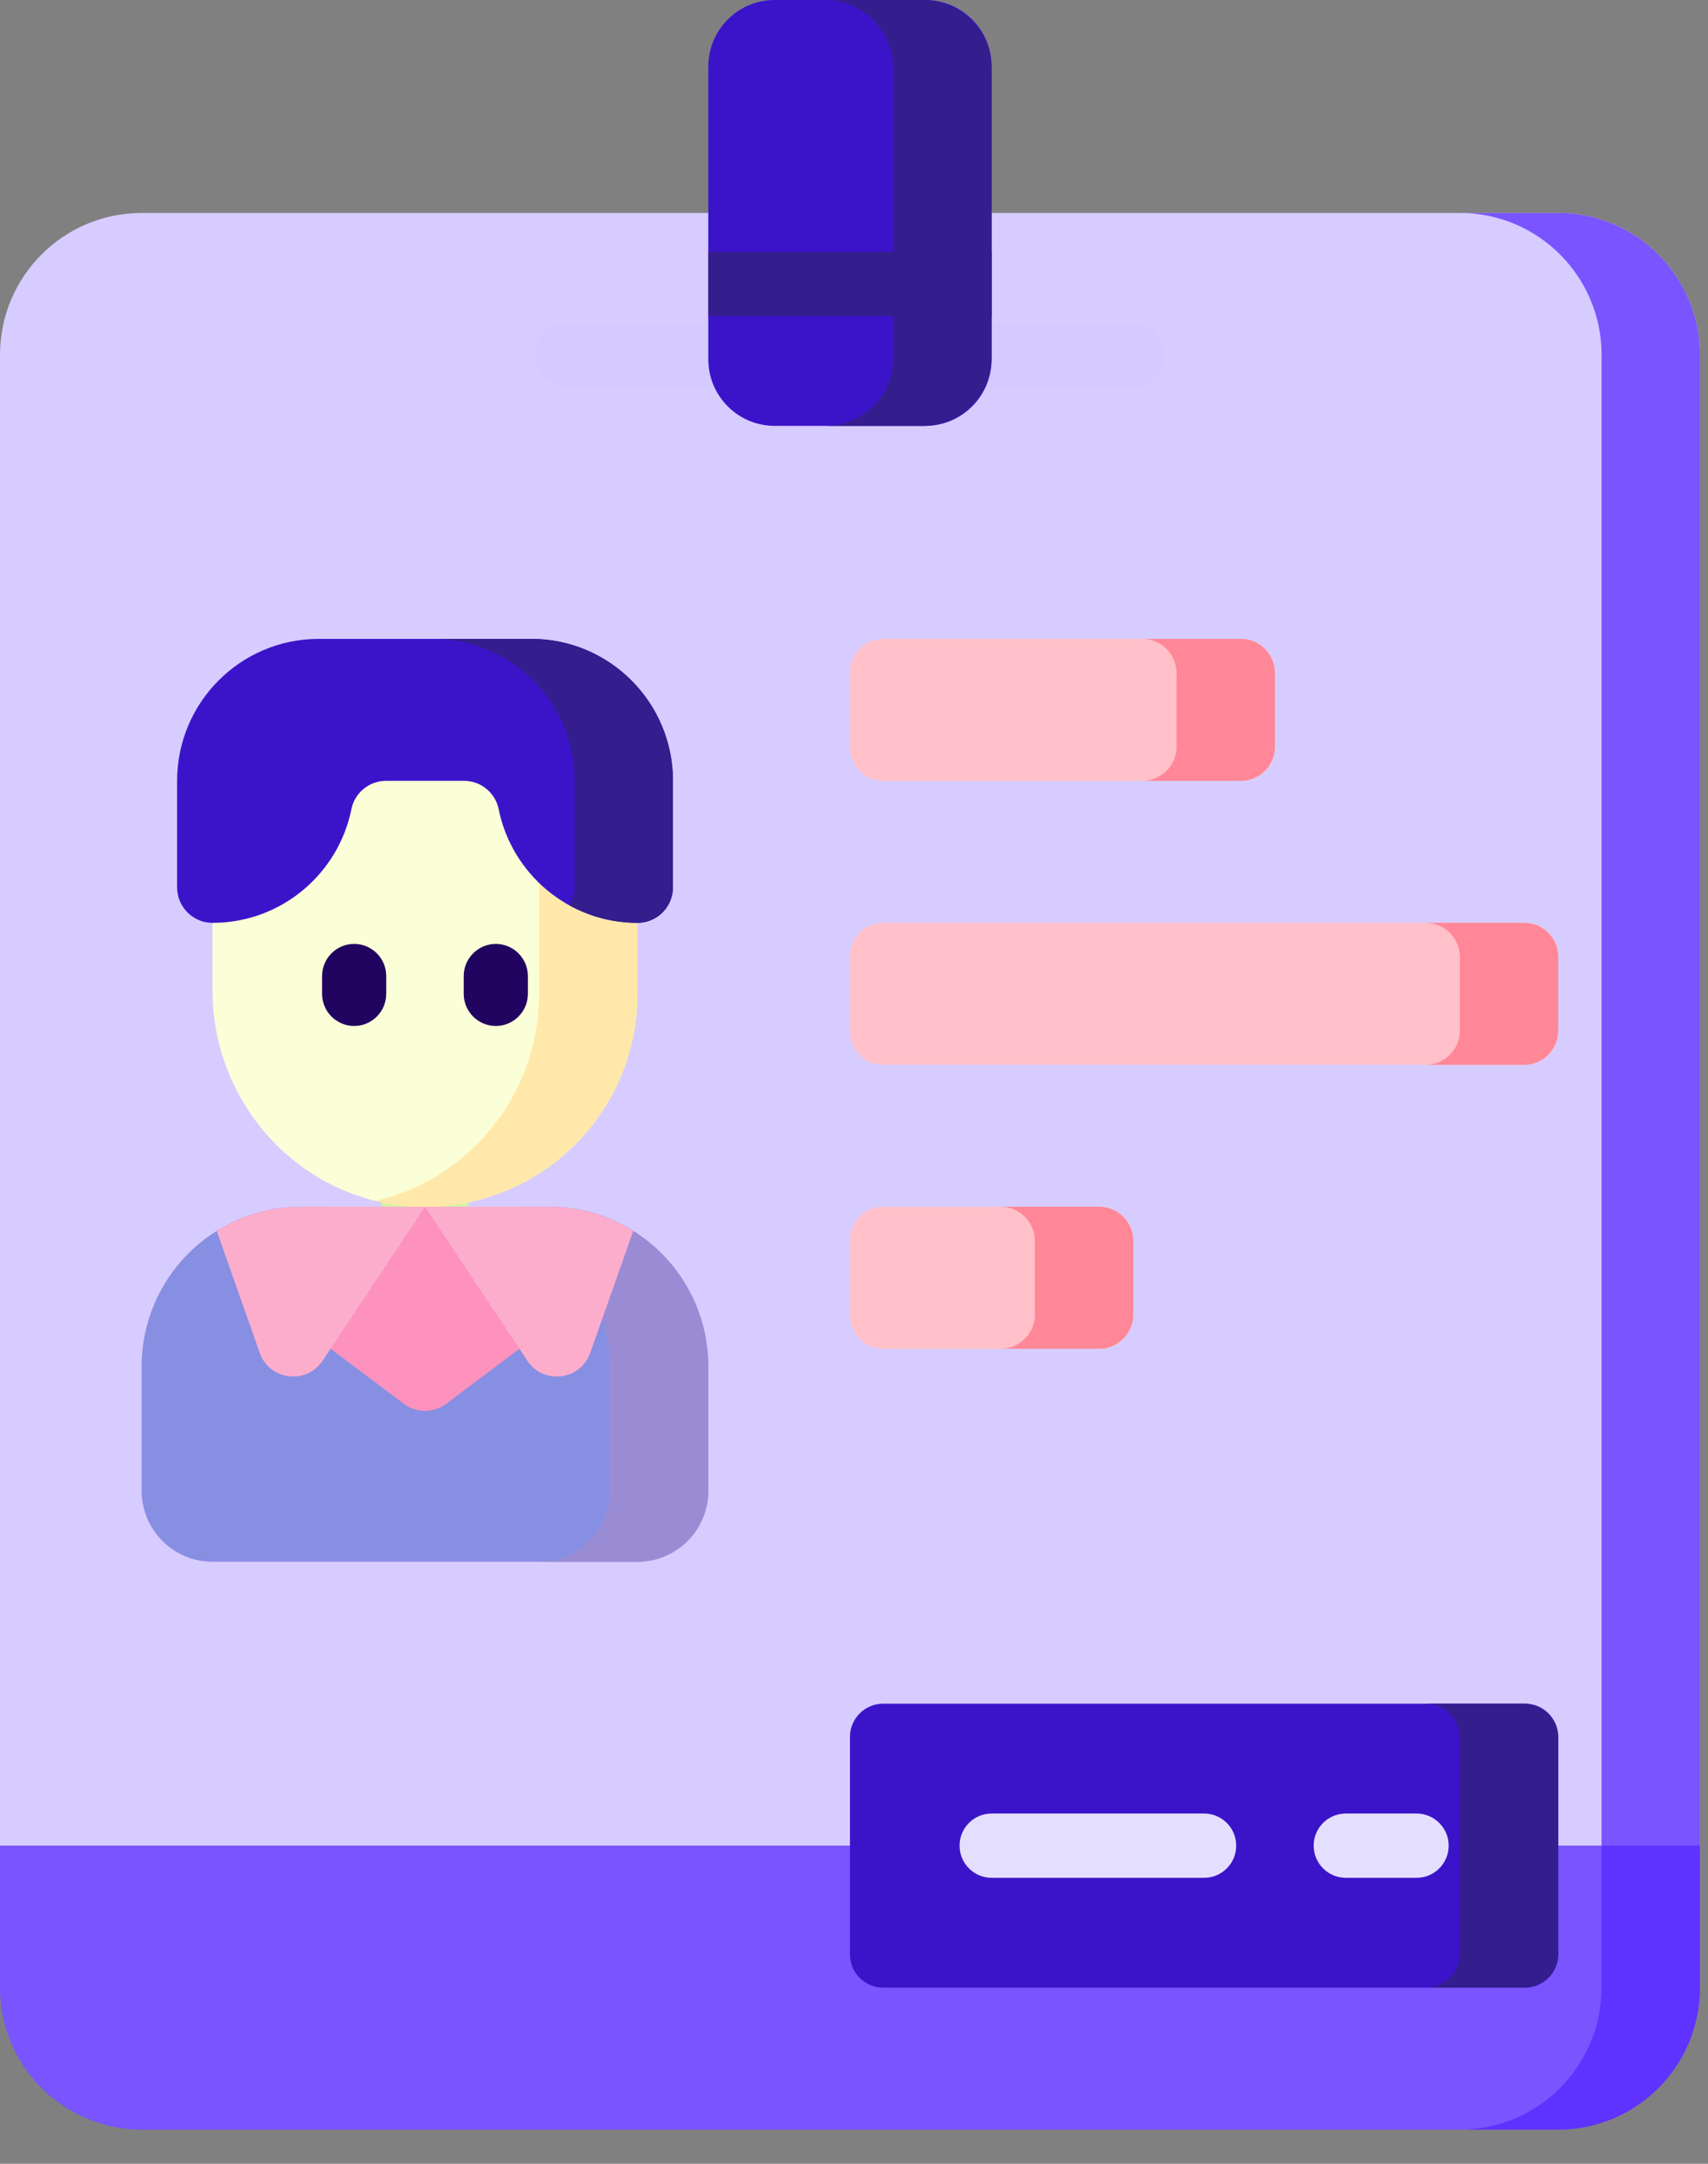 <svg xmlns="http://www.w3.org/2000/svg" width="30" height="38" viewBox="0 0 30 38">
    <rect x="0" y="0" width="30" height="38" fill="#808080" stroke="none"/>
    <g fill="none" fill-rule="evenodd">
        <g>
            <g>
                <path fill="#D7CCFF" d="M29.858 32.628V6.233c0-1.377-1.114-2.493-2.488-2.493H2.488C1.114 3.74 0 4.856 0 6.233v26.395h29.858z" transform="translate(-96 -452) translate(96 452)"/>
                <path fill="#7954FF" d="M28.13 6.233v26.395h1.728V6.233c0-1.377-1.114-2.493-2.488-2.493h-1.727c1.374 0 2.488 1.116 2.488 2.493" transform="translate(-96 -452) translate(96 452)"/>
                <path fill="#FFC0C9" d="M21.81 13.713h-6.298c-.322 0-.583-.261-.583-.584v-1.325c0-.322.261-.584.583-.584h6.298c.322 0 .584.262.584.584v1.325c0 .323-.262.584-.584.584M26.787 18.7H15.512c-.322 0-.583-.262-.583-.584V16.79c0-.323.261-.584.583-.584h11.275c.322 0 .583.261.583.584v1.325c0 .322-.261.584-.583.584M19.322 23.687h-3.81c-.322 0-.583-.262-.583-.585v-1.324c0-.323.261-.585.583-.585h3.81c.322 0 .583.262.583.585v1.324c0 .323-.26.585-.583.585" transform="translate(-96 -452) translate(96 452)"/>
                <path fill="#7954FF" d="M2.488 37.4H27.37c1.374 0 2.488-1.116 2.488-2.493v-2.494H0v2.494C0 36.284 1.114 37.4 2.488 37.4" transform="translate(-96 -452) translate(96 452)"/>
                <path fill="#5F32FF" d="M28.13 34.907c0 1.377-1.113 2.493-2.487 2.493h1.727c1.374 0 2.488-1.116 2.488-2.493v-2.494h-1.727v2.494z" transform="translate(-96 -452) translate(96 452)"/>
                <path fill="#3B14CA" d="M26.787 34.907H15.512c-.322 0-.583-.262-.583-.585v-3.818c0-.322.261-.584.583-.584h11.275c.322 0 .583.262.583.584v3.818c0 .323-.261.585-.583.585" transform="translate(-96 -452) translate(96 452)"/>
                <path fill="#E5DFFF" d="M21.15 32.978h-3.733c-.31 0-.563-.253-.563-.565 0-.311.252-.564.563-.564h3.732c.312 0 .564.253.564.564 0 .312-.252.565-.564.565M24.882 32.978h-1.244c-.311 0-.564-.253-.564-.565 0-.311.253-.564.564-.564h1.244c.31 0 .563.253.563.564 0 .312-.252.565-.563.565" transform="translate(-96 -452) translate(96 452)"/>
                <path fill="#341D8D" d="M26.77 29.92h-1.728c.332 0 .6.27.6.602v3.783c0 .332-.268.602-.6.602h1.727c.332 0 .6-.27.6-.602v-3.783c0-.332-.268-.602-.6-.602" transform="translate(-96 -452) translate(96 452)"/>
                <path fill="#FF8797" d="M26.77 16.207h-1.728c.332 0 .6.27.6.602v1.289c0 .333-.268.602-.6.602h1.727c.332 0 .6-.27.6-.602v-1.29c0-.332-.268-.601-.6-.601M19.305 21.193h-1.728c.332 0 .601.27.601.602v1.29c0 .332-.269.602-.6.602h1.727c.331 0 .6-.27.6-.602v-1.29c0-.332-.269-.602-.6-.602M21.793 11.22h-1.727c.331 0 .6.27.6.602v1.29c0 .332-.269.601-.6.601h1.727c.332 0 .6-.27.6-.602v-1.289c0-.332-.268-.602-.6-.602" transform="translate(-96 -452) translate(96 452)"/>
                <path fill="#D4CAFF" d="M19.905 6.798H9.953c-.311 0-.564-.253-.564-.565 0-.311.253-.564.564-.564h9.952c.311 0 .564.253.564.564 0 .312-.253.565-.564.565" transform="translate(-96 -452) translate(96 452)"/>
                <path fill="#3B14CA" d="M13.607 0h2.644c.644 0 1.166.523 1.166 1.169V6.31c0 .646-.522 1.169-1.166 1.169h-2.644c-.644 0-1.166-.523-1.166-1.169V1.17C12.44.523 12.963 0 13.607 0" transform="translate(-96 -452) translate(96 452)"/>
                <path fill="#341D8D" d="M16.216 0h-1.728c.664 0 1.202.54 1.202 1.204v5.072c0 .665-.538 1.204-1.202 1.204h1.728c.663 0 1.201-.539 1.201-1.204V1.204C17.417.539 16.88 0 16.216 0" transform="translate(-96 -452) translate(96 452)"/>
                <path fill="#341D8D" d="M12.441 5.551L17.417 5.551 17.417 4.422 12.441 4.422z" transform="translate(-96 -452) translate(96 452)"/>
                <path fill="#FDADCC" d="M12.44 23.998c0-1.549-1.252-2.805-2.798-2.805H5.287c-1.546 0-2.799 1.256-2.799 2.805v2.182c0 .689.557 1.247 1.244 1.247h7.465c.687 0 1.244-.558 1.244-1.247v-2.182z" transform="translate(-96 -452) translate(96 452)"/>
                <path fill="#878FE3" d="M12.44 23.998c0-1.549-1.252-2.805-2.798-2.805H5.287c-1.546 0-2.799 1.256-2.799 2.805v2.182c0 .689.557 1.247 1.244 1.247h7.465c.687 0 1.244-.558 1.244-1.247v-2.182z" transform="translate(-96 -452) translate(96 452)"/>
                <path fill="#9A8CD4" d="M9.642 21.193H7.914c1.546 0 2.8 1.256 2.8 2.805v2.182c0 .689-.557 1.247-1.244 1.247h1.727c.687 0 1.244-.558 1.244-1.247v-2.182c0-1.549-1.253-2.805-2.8-2.805z" transform="translate(-96 -452) translate(96 452)"/>
                <path fill="#D6F2A3" d="M6.704 22.811L8.225 22.811 8.225 19.575 6.704 19.575z" transform="translate(-96 -452) translate(96 452)"/>
                <path fill="#FBFFD7" d="M11.197 13.192v4.261c0 2.087-1.706 3.775-3.796 3.74-2.047-.034-3.669-1.75-3.669-3.801v-4.2h7.465z" transform="translate(-96 -452) translate(96 452)"/>
                <path fill="#210460" d="M6.22 18.018c-.31 0-.563-.253-.563-.565v-.311c0-.312.252-.565.563-.565.312 0 .564.253.564.565v.311c0 .312-.252.565-.564.565M8.709 18.018c-.311 0-.564-.253-.564-.565v-.311c0-.312.253-.565.564-.565.31 0 .563.253.563.565v.311c0 .312-.252.565-.563.565" transform="translate(-96 -452) translate(96 452)"/>
                <path fill="#FFE8A9" d="M9.47 13.192v4.261c0 1.766-1.222 3.246-2.864 3.638.255.062.521.097.795.102 2.09.035 3.796-1.653 3.796-3.74v-4.26H9.47z" transform="translate(-96 -452) translate(96 452)"/>
                <path fill="#3B14CA" d="M9.33 11.22H5.599c-1.374 0-2.488 1.116-2.488 2.493v1.87c0 .345.279.624.622.624 1.204 0 2.208-.857 2.439-1.995.058-.29.313-.499.609-.499h1.37c.295 0 .55.209.608.499.23 1.138 1.235 1.995 2.439 1.995.343 0 .622-.28.622-.624v-1.87c0-1.377-1.114-2.493-2.488-2.493z" transform="translate(-96 -452) translate(96 452)"/>
                <path fill="#341D8D" d="M9.33 11.22H7.604c1.375 0 2.489 1.116 2.489 2.493v1.87c0 .117-.033.225-.088.318.354.195.76.306 1.193.306.343 0 .622-.28.622-.624v-1.87c0-1.377-1.114-2.493-2.488-2.493z" transform="translate(-96 -452) translate(96 452)"/>
                <path fill="#FC92BD" d="M9.123 23.687l-1.285.966c-.221.166-.526.166-.747 0l-1.285-.966v-2.494h3.317v2.494z" transform="translate(-96 -452) translate(96 452)"/>
                <path fill="#FDADCC" d="M9.642 21.193H7.465l1.798 2.704c.284.427.933.346 1.104-.138l.755-2.14c-.43-.27-.937-.426-1.48-.426zM3.807 21.618l.755 2.14c.17.485.82.566 1.104.139l1.799-2.704H5.287c-.543 0-1.05.156-1.48.425z" transform="translate(-96 -452) translate(96 452)"/>
            </g>
        </g>
    </g>
</svg>
